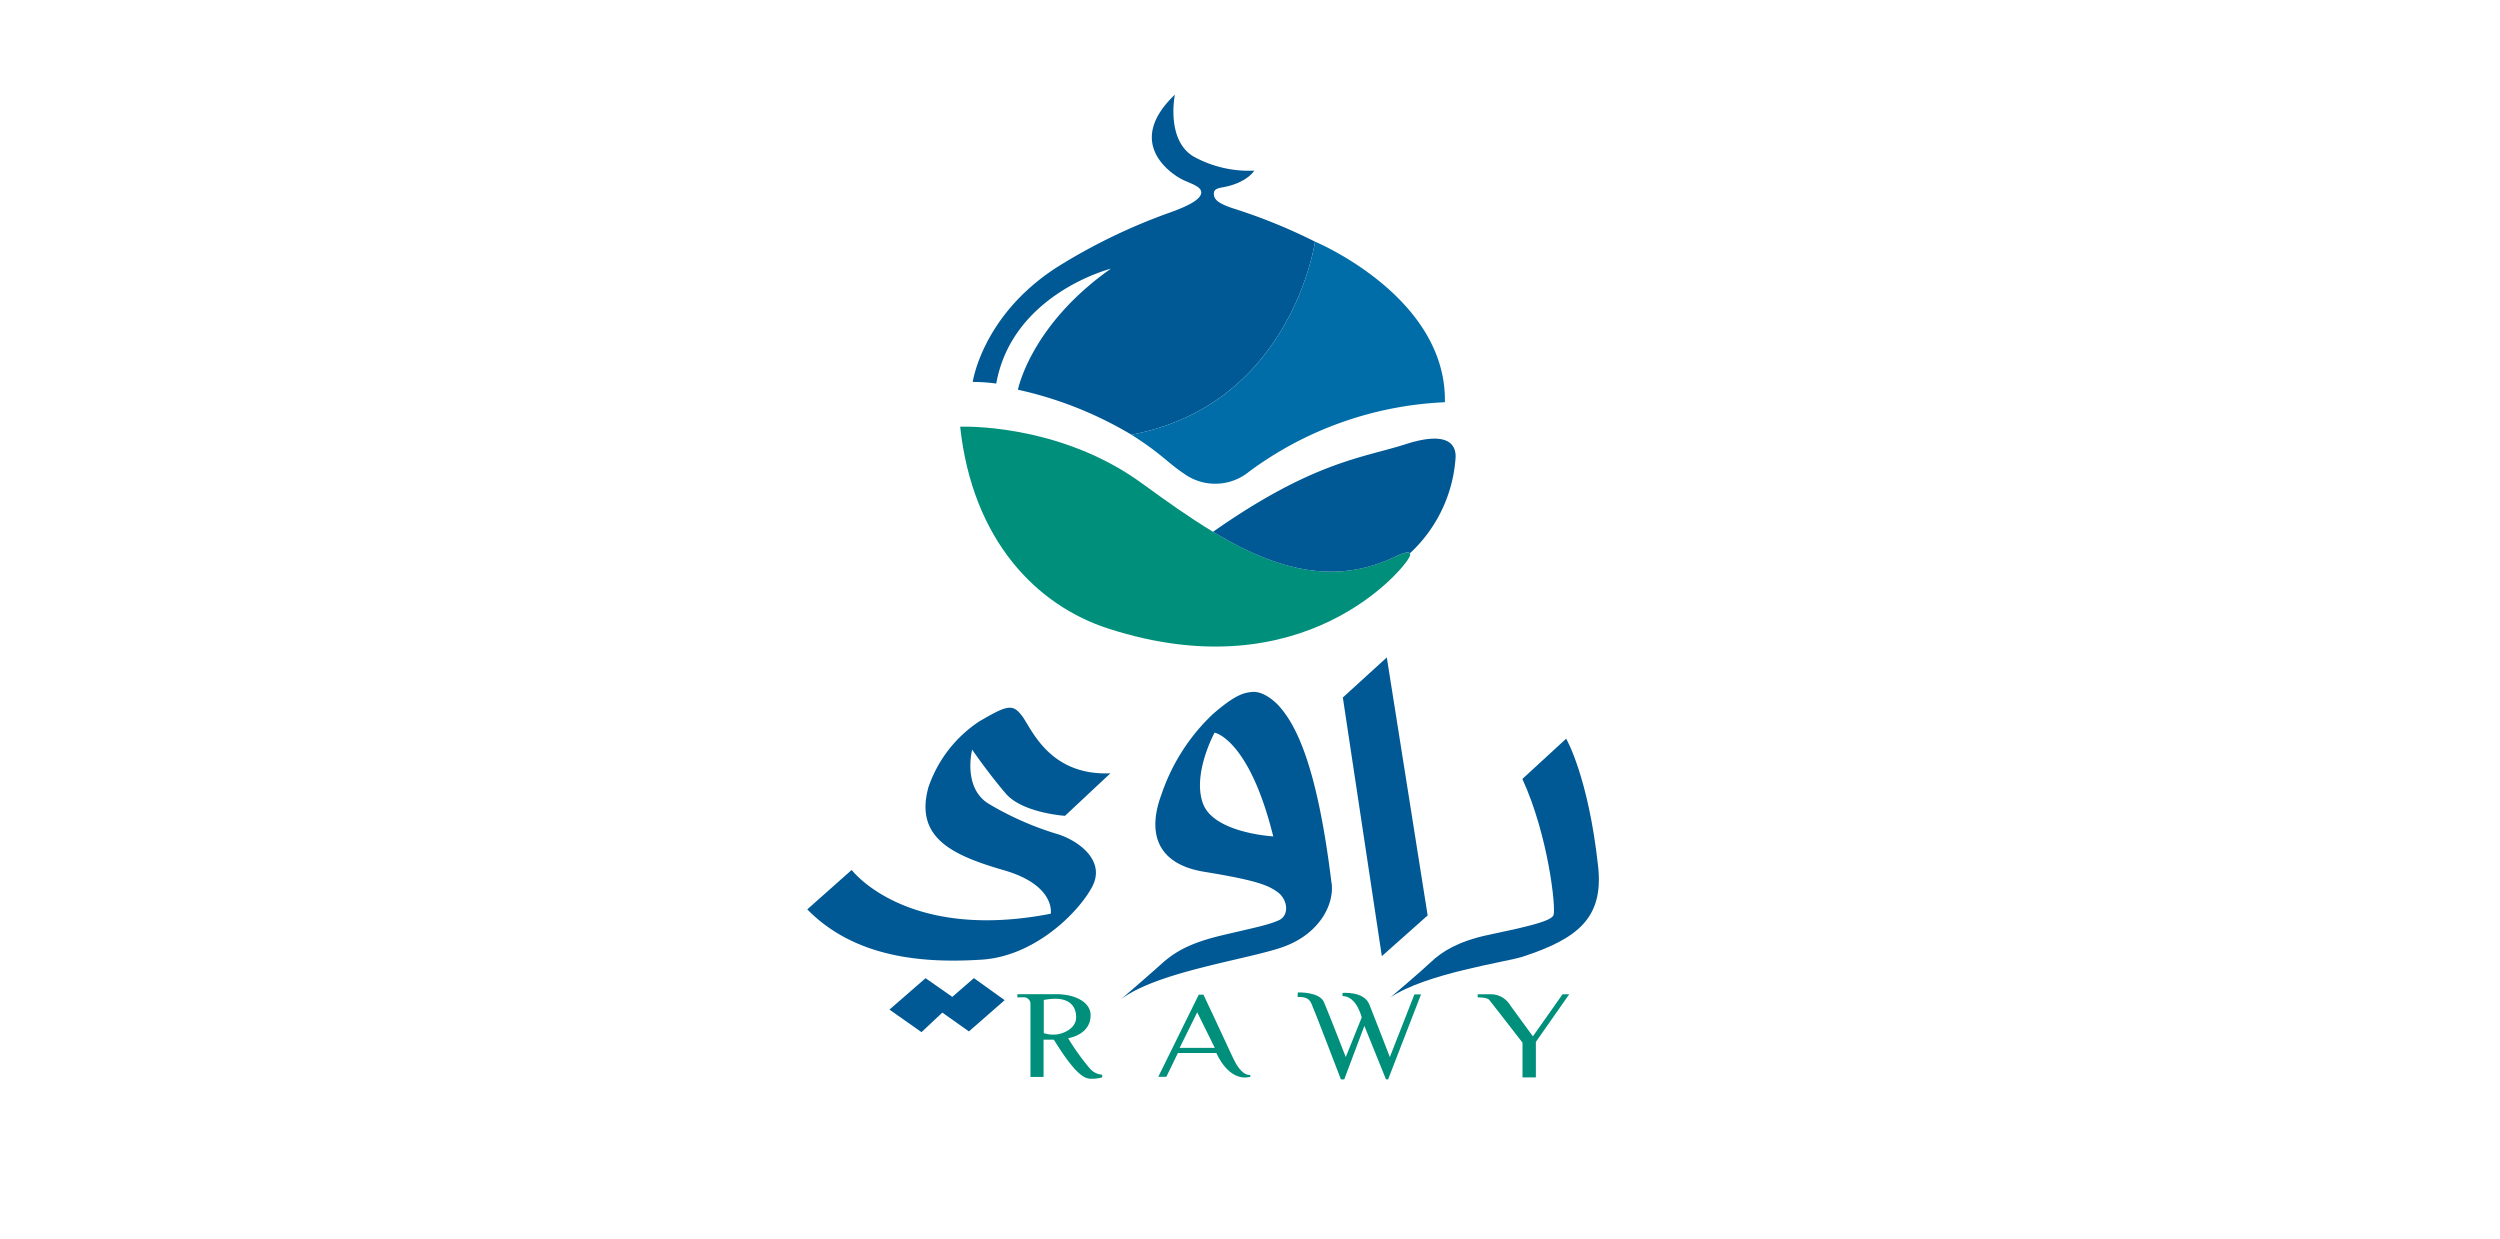 <svg xmlns="http://www.w3.org/2000/svg" xmlns:xlink="http://www.w3.org/1999/xlink" width="318.267" height="157.682" viewBox="0 0 318.267 157.682">
  <defs>
    <clipPath id="clip-path">
      <rect id="Rectangle_82" data-name="Rectangle 82" width="318.267" height="157.682"/>
    </clipPath>
  </defs>
  <g id="Rawi_logo" data-name="Rawi logo" transform="translate(0.5 0.222)">
    <g id="Group_54" data-name="Group 54" transform="translate(-0.5 -0.222)" clip-path="url(#clip-path)">
      <path id="Path_1906" data-name="Path 1906" d="M792.879,389.991s-12.408,16.217-37.623,8.054c-9.076-2.939-17.268-11.195-18.837-25.693,0,0,12.525-.537,23.165,7.226,3.023,2.2,6.024,4.343,9.026,6.152,7.569,4.557,15.157,7.019,23.172,3.173,1.018-.489,1.732-.677,1.894-.436.135.193-.089.677-.8,1.523" transform="translate(-614.184 -318.03)" fill="#008f7a"/>
    </g>
    <g id="Group_55" data-name="Group 55" transform="translate(-0.5 -0.222)" clip-path="url(#clip-path)">
      <path id="Path_1907" data-name="Path 1907" d="M961.768,385.236a18.259,18.259,0,0,1-5.812,12.161c-.162-.245-.876-.052-1.893.436-8.016,3.845-15.6,1.384-23.171-3.173,12.8-8.976,19.078-9.4,24.534-11.157s6.436.141,6.343,1.733" transform="translate(-776.463 -326.958)" fill="#005894"/>
    </g>
    <g id="Group_56" data-name="Group 56" transform="translate(-0.5 -0.222)" clip-path="url(#clip-path)">
      <path id="Path_1908" data-name="Path 1908" d="M789.672,101.278s-2.935,20.7-23.371,24.578a48.354,48.354,0,0,0-14.45-5.727s1.589-8.2,11.829-15.406c-.194.048-12.548,3.259-14.589,14.623a21.253,21.253,0,0,0-2.993-.206s1.208-8.505,10.756-14.626a73.527,73.527,0,0,1,14.232-6.9c3.177-1.12,4.1-1.935,4.1-2.6s-.926-.993-2.167-1.527-7.856-4.556-1.187-10.921c0,0-1.173,5.746,2.37,7.873a14.616,14.616,0,0,0,7.739,1.8s-.891,1.514-3.847,2.089c-.639.124-1.3.193-1.3.824s.3,1.169,2.344,1.856a71.079,71.079,0,0,1,10.532,4.267" transform="translate(-622.262 -70.515)" fill="#005894"/>
    </g>
    <g id="Group_57" data-name="Group 57" transform="translate(-0.5 -0.222)" clip-path="url(#clip-path)">
      <path id="Path_1909" data-name="Path 1909" d="M908.045,231.294a45.157,45.157,0,0,0-24.88,8.8,6.811,6.811,0,0,1-8.435.219c-2.128-1.437-2.658-2.373-6.592-4.888,20.436-3.87,23.371-24.578,23.371-24.578s16.782,6.987,16.535,20.444" transform="translate(-724.1 -180.086)" fill="#006da8"/>
    </g>
    <g id="Group_58" data-name="Group 58" transform="translate(-0.5 -0.222)" clip-path="url(#clip-path)">
      <path id="Path_1910" data-name="Path 1910" d="M1084.1,649.847l5.575-5.127s2.829,4.842,4.071,16.284c.7,6.491-2.532,9.17-9.646,11.483-2.039.664-12.269,2.1-16.8,5.174,0,0,3.773-3.192,5.156-4.5s3.386-2.612,7.256-3.448,8.021-1.645,8.354-2.523-.668-10.18-3.966-17.341" transform="translate(-890.292 -550.682)" fill="#005894"/>
    </g>
    <g id="Group_59" data-name="Group 59" transform="translate(-0.5 -0.222)" clip-path="url(#clip-path)">
      <path id="Path_1911" data-name="Path 1911" d="M1036.341,573.81l5.2,32.842-5.832,5.187-4.965-32.928Z" transform="translate(-859.792 -490.114)" fill="#005894"/>
    </g>
    <g id="Group_60" data-name="Group 60" transform="translate(-0.5 -0.222)" clip-path="url(#clip-path)">
      <path id="Path_1912" data-name="Path 1912" d="M886.723,628.237c-1.811-14.933-4.5-20.171-6.734-22.625,0,0-1.682-1.894-3.377-1.741-1.064.1-2.149.351-4.983,2.805a25.123,25.123,0,0,0-6.594,10.351c-1.579,4.256-1.021,8.675,5.479,9.738s8.126,1.677,9.383,2.618,1.487,2.946.1,3.56-3.112.94-7.1,1.882-5.991,2.005-7.849,3.683-5.155,4.5-5.155,4.5c4.643-3.519,15.883-5.03,20.526-6.628s6.658-5.335,6.317-8.142m-16.384-10.163c-1.389-3.778,1.481-9.025,1.481-9.025s4.383.774,7.467,13.209c0,0-7.558-.407-8.948-4.186" transform="translate(-717.208 -515.781)" fill="#005894"/>
    </g>
    <g id="Group_61" data-name="Group 61" transform="translate(-0.5 -0.222)" clip-path="url(#clip-path)">
      <path id="Path_1913" data-name="Path 1913" d="M657.441,626.131l-5.768,5.4s-5.4-.353-7.528-2.827c-2.167-2.515-4.289-5.6-4.289-5.6s-1.233,4.758,2.031,6.85a38.879,38.879,0,0,0,9.04,3.966c2.685.925,5.893,3.4,4.227,6.605s-7.264,8.882-14.082,9.316-15.925.023-22.205-6.4l5.651-5.02s6.908,9.169,25.345,5.572c0,0,.665-3.618-5.951-5.531s-11.394-4.15-9.623-10.568a16.376,16.376,0,0,1,6.482-8.388c3.579-2.09,4.245-2.267,5.446-.677s3.424,7.606,11.222,7.29" transform="translate(-516.094 -527.671)" fill="#005894"/>
    </g>
    <g id="Group_62" data-name="Group 62" transform="translate(-0.5 -0.222)" clip-path="url(#clip-path)">
      <path id="Path_1914" data-name="Path 1914" d="M692.8,853.76l3.912,2.805-4.547,3.98-3.386-2.4-2.649,2.491-4.081-2.869,4.594-4,3.407,2.379Z" transform="translate(-568.815 -729.237)" fill="#005894"/>
    </g>
    <g id="Group_63" data-name="Group 63" transform="translate(-0.5 -0.222)" clip-path="url(#clip-path)">
      <path id="Path_1915" data-name="Path 1915" d="M789.753,877.33a30.775,30.775,0,0,1-2.867-3.974s2.867-.393,2.867-2.928c0-1.621-1.91-2.677-4.388-2.677h-4.933v.416s.2-.017.78-.017a.832.832,0,0,1,.882.865v9.275h1.669v-4.747h1.309c2.743,4.442,3.88,4.976,4.746,4.976a5.023,5.023,0,0,0,1.408-.175v-.337a2.378,2.378,0,0,1-1.471-.677m-5.966-4.624v-4.221a9.749,9.749,0,0,1,1.429-.152c2.579,0,2.691,1.8,2.691,2.358,0,1.542-1.877,2.207-2.781,2.207a3.626,3.626,0,0,1-1.339-.194" transform="translate(-650.91 -741.186)" fill="#008f7a"/>
    </g>
    <g id="Group_64" data-name="Group 64" transform="translate(-0.5 -0.222)" clip-path="url(#clip-path)">
      <path id="Path_1916" data-name="Path 1916" d="M898.253,876.179c-1.171-2.562-3.729-7.979-3.729-7.979h-.6l-5.153,10.457H889.8l1.47-3.035h4.9s1.516,3.732,4.315,3.035v-.251s-1.064.334-2.225-2.225m-6.766-1.212,2.236-4.525,2.237,4.525Z" transform="translate(-741.316 -741.57)" fill="#008f7a"/>
    </g>
    <g id="Group_65" data-name="Group 65" transform="translate(-0.5 -0.222)" clip-path="url(#clip-path)">
      <path id="Path_1917" data-name="Path 1917" d="M995.96,866.823l.011-.58s2.753-.114,3.335,1.229,2.779,7,2.779,7l2.032-5.045s-.634-2.721-2.444-2.721v-.4s2.728-.25,3.413,1.458,2.612,6.709,2.612,6.709l3.129-7.983h.841l-4.188,10.82h-.272l-2.753-6.81-2.56,6.81h-.428s-3.451-9.02-3.736-9.612-.57-.887-1.771-.884" transform="translate(-830.761 -739.899)" fill="#008f7a"/>
    </g>
    <g id="Group_66" data-name="Group 66" transform="translate(-0.5 -0.222)" clip-path="url(#clip-path)">
      <path id="Path_1918" data-name="Path 1918" d="M1134.44,868.26v-.4h1.857a2.915,2.915,0,0,1,2.3,1.423c.728,1.009,2.87,3.931,2.87,3.931l3.772-5.354h.849l-4.244,6.065v4.511h-1.7V874.02s-3.922-5.069-4.232-5.437-1.478-.324-1.478-.324" transform="translate(-946.318 -741.28)" fill="#008f7a"/>
    </g>
  </g>
</svg>
